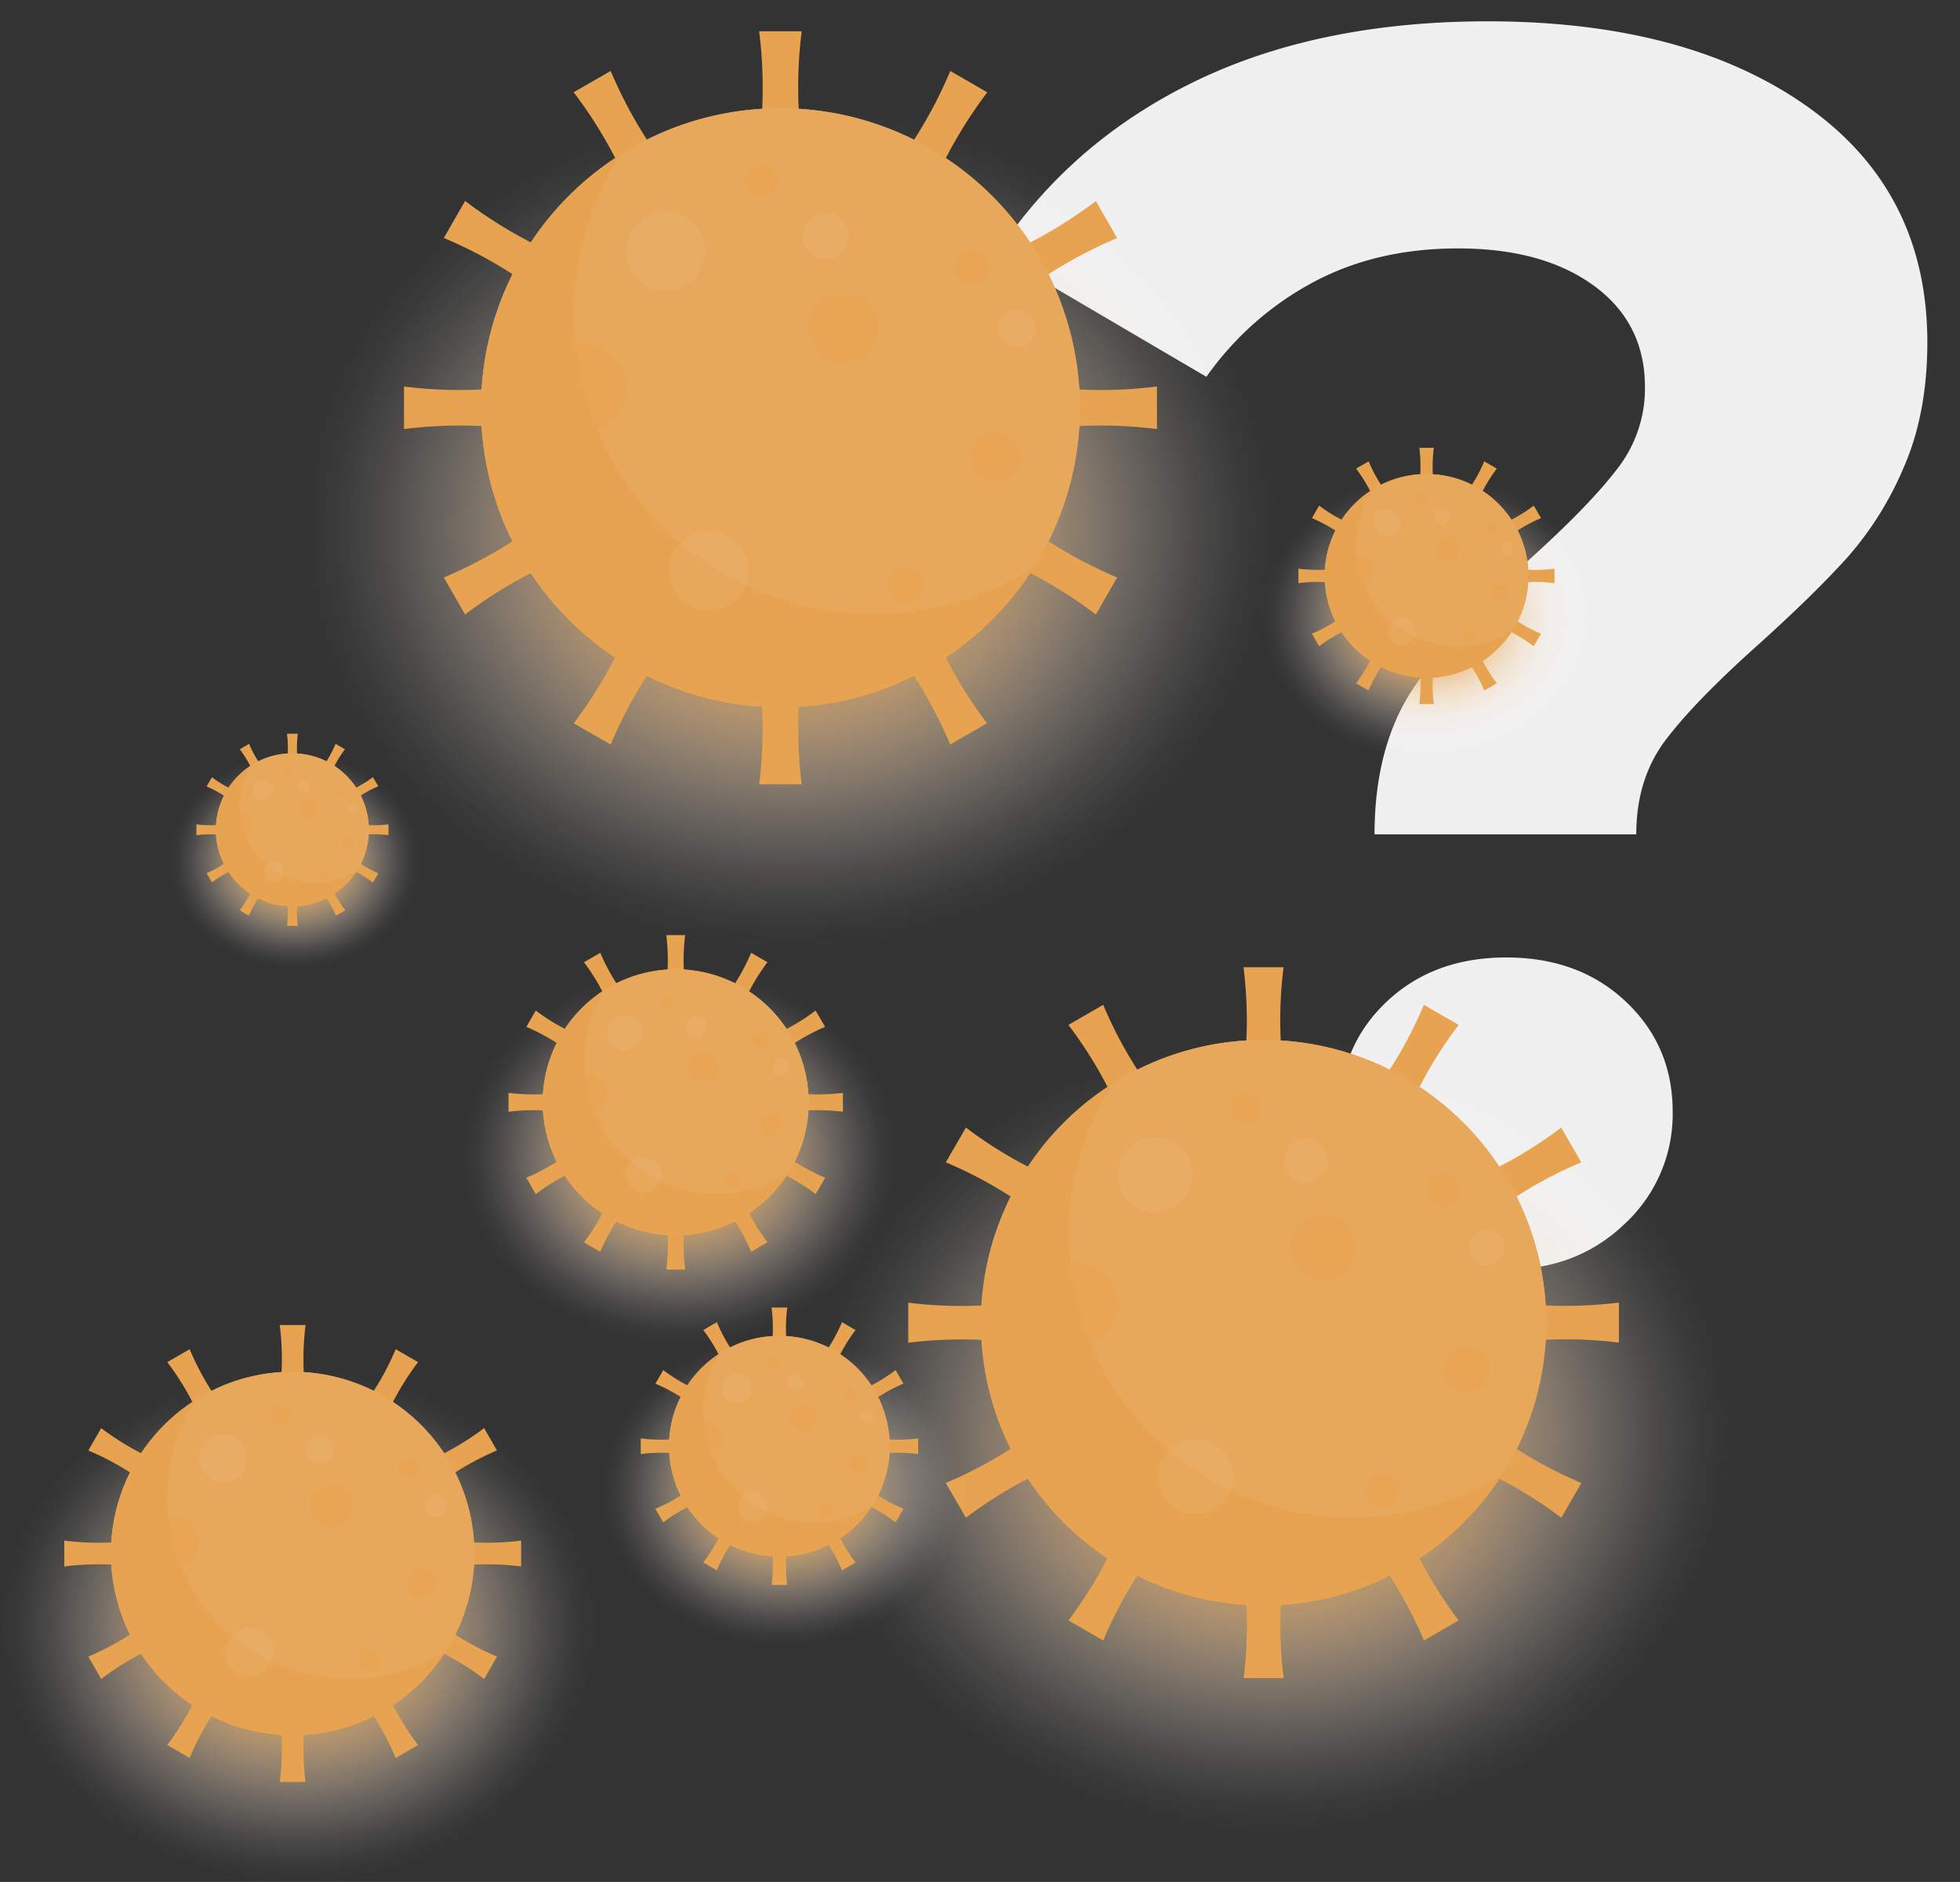 <svg xmlns="http://www.w3.org/2000/svg" xmlns:xlink="http://www.w3.org/1999/xlink" viewBox="0 0 635.65 610.2"><rect x="0" y="0" width="635.65" height="610.2" fill="#333333" stroke="none"/><defs><style>.cls-1{isolation:isolate;}.cls-2{fill:#f0f0f0;}.cls-3{fill:url(#radial-gradient);}.cls-4{fill:#e7a350;}.cls-5{fill:#e7a450;opacity:0.6;mix-blend-mode:multiply;}.cls-6{fill:#efc087;opacity:0.2;mix-blend-mode:screen;}.cls-7{fill:url(#radial-gradient-2);}.cls-8{fill:url(#radial-gradient-3);}.cls-9{fill:url(#radial-gradient-4);}.cls-10{fill:url(#radial-gradient-5);}.cls-11{fill:url(#radial-gradient-6);}.cls-12{fill:url(#radial-gradient-7);}</style><radialGradient id="radial-gradient" cx="96.59" cy="857.98" r="96.59" gradientTransform="translate(0 -210.54) scale(1 0.86)" gradientUnits="userSpaceOnUse"><stop offset="0.28" stop-color="#e7a450"/><stop offset="0.41" stop-color="#edbb7d" stop-opacity="0.74"/><stop offset="0.57" stop-color="#f3d3ab" stop-opacity="0.48"/><stop offset="0.71" stop-color="#f8e6cf" stop-opacity="0.27"/><stop offset="0.83" stop-color="#fcf4e9" stop-opacity="0.12"/><stop offset="0.93" stop-color="#fefcf9" stop-opacity="0.03"/><stop offset="1" stop-color="#fff" stop-opacity="0"/></radialGradient><radialGradient id="radial-gradient-2" cx="220.37" cy="680.52" r="70.69" xlink:href="#radial-gradient"/><radialGradient id="radial-gradient-3" cx="412.4" cy="786.05" r="150.25" xlink:href="#radial-gradient"/><radialGradient id="radial-gradient-4" cx="463.57" cy="477.35" r="54.16" xlink:href="#radial-gradient"/><radialGradient id="radial-gradient-5" cx="95.53" cy="569.25" r="40.62" xlink:href="#radial-gradient"/><radialGradient id="radial-gradient-6" cx="255.88" cy="443.56" r="159.19" xlink:href="#radial-gradient"/><radialGradient id="radial-gradient-7" cx="253.79" cy="806.81" r="58.64" xlink:href="#radial-gradient"/></defs><title>asset web</title><g class="cls-1"><g id="Layer_1" data-name="Layer 1"><path class="cls-2" d="M459,222.2q13.2-19.09,38.5-42.16,18.56-16.86,27.27-28.38a42.25,42.25,0,0,0,8.71-26.14q0-20.79-16.58-32.89T472.76,80.55q-26.43,0-46.94,11a100.11,100.11,0,0,0-34.57,30.63l-68-39.91q23.61-36,63.8-55.65T482.32,6.91Q547,6.91,586,34.45t39.06,76.45q0,23.05-7.58,40.47A107.43,107.43,0,0,1,599,180.89Q588,193,570.57,208.71q-20.8,18.56-30.36,31.2t-9.55,30.63H445.78Q445.78,241.32,459,222.2Zm-9,174.54a48.42,48.42,0,0,1-15.45-36.26q0-21.35,15.17-35.69t38.79-14.34q23.61,0,38.79,14.34t15.17,35.69A48.43,48.43,0,0,1,527,396.74q-15.46,14.89-38.5,14.9T450,396.74Z"/><ellipse class="cls-3" cx="96.59" cy="527.15" rx="96.59" ry="83.05"/><path class="cls-4" d="M90.73,451.78H99.1a89.15,89.15,0,0,1,0-22.14H90.73A89.15,89.15,0,0,1,90.73,451.78Z"/><path class="cls-4" d="M65.32,460.83l7.25-4.18A88.92,88.92,0,0,1,61.5,437.47l-7.25,4.19A88.85,88.85,0,0,1,65.32,460.83Z"/><path class="cls-4" d="M47.84,481.38,52,474.12a88.92,88.92,0,0,1-19.18-11.07l-4.18,7.26A88.85,88.85,0,0,1,47.84,481.38Z"/><path class="cls-4" d="M43,507.91v-8.38a88.27,88.27,0,0,1-22.15,0v8.38A88.67,88.67,0,0,1,43,507.91Z"/><path class="cls-4" d="M52,533.32l-4.19-7.26a89.3,89.3,0,0,1-19.17,11.08l4.19,7.25A88.61,88.61,0,0,1,52,533.32Z"/><path class="cls-4" d="M72.57,550.8l-7.25-4.19a88.85,88.85,0,0,1-11.07,19.17L61.5,570A88.61,88.61,0,0,1,72.57,550.8Z"/><path class="cls-4" d="M99.11,555.66H90.73a89.15,89.15,0,0,1,0,22.14H99.1A88.67,88.67,0,0,1,99.11,555.66Z"/><path class="cls-4" d="M124.51,546.61l-7.25,4.18A88.92,88.92,0,0,1,128.33,570l7.25-4.19A88.85,88.85,0,0,1,124.51,546.61Z"/><path class="cls-4" d="M142,526.06l-4.19,7.26A88.68,88.68,0,0,1,157,544.39l4.19-7.26A88.68,88.68,0,0,1,142,526.06Z"/><path class="cls-4" d="M146.86,499.53v8.38a88.27,88.27,0,0,1,22.15,0v-8.38A88.19,88.19,0,0,1,146.86,499.53Z"/><path class="cls-4" d="M137.8,474.12l4.19,7.26a89.37,89.37,0,0,1,19.18-11.08L157,463.05A88.27,88.27,0,0,1,137.8,474.12Z"/><path class="cls-4" d="M117.26,456.64l7.25,4.19a89.26,89.26,0,0,1,11.07-19.17l-7.25-4.19A88.61,88.61,0,0,1,117.26,456.64Z"/><circle class="cls-4" cx="94.92" cy="503.72" r="58.93" transform="translate(-414.59 559.78) rotate(-85.61)"/><path class="cls-4" d="M153.84,503.72a58.93,58.93,0,1,1-90.37-49.83,57.9,57.9,0,0,1,11.3-5.57,59,59,0,0,1,79.07,55.4Z"/><path class="cls-5" d="M116.2,541.35a58.85,58.85,0,0,1-2.92,18.38,58.94,58.94,0,0,1-74.35-74.39,58.95,58.95,0,0,1,77.27,56Z"/><path class="cls-6" d="M153.84,503.72a58.45,58.45,0,0,1-9.09,31.44,58.92,58.92,0,0,1-81.28-81.27,57.9,57.9,0,0,1,11.3-5.57,59,59,0,0,1,79.07,55.4Z"/><path class="cls-6" d="M108.33,470a4.55,4.55,0,1,1-4.54-4.55A4.54,4.54,0,0,1,108.33,470Z"/><path class="cls-5" d="M142.07,513.44a4.87,4.87,0,1,1-4.87-4.87A4.87,4.87,0,0,1,142.07,513.44Z"/><path class="cls-5" d="M64.53,499.81a8.76,8.76,0,1,1-8.76-8.76A8.76,8.76,0,0,1,64.53,499.81Z"/><path class="cls-5" d="M114.17,488.13a6.82,6.82,0,1,1-6.82-6.81A6.82,6.82,0,0,1,114.17,488.13Z"/><path class="cls-5" d="M123.25,538.75a3.57,3.57,0,1,1-3.57-3.57A3.56,3.56,0,0,1,123.25,538.75Z"/><path class="cls-6" d="M80.1,472.89a7.79,7.79,0,1,1-7.78-7.79A7.78,7.78,0,0,1,80.1,472.89Z"/><path class="cls-5" d="M94.3,459a3.17,3.17,0,1,1-3.17-3.16A3.17,3.17,0,0,1,94.3,459Z"/><path class="cls-5" d="M135.94,476a3.39,3.39,0,1,1-3.39-3.38A3.39,3.39,0,0,1,135.94,476Z"/><path class="cls-6" d="M88.54,535.83A7.79,7.79,0,1,1,80.75,528,7.78,7.78,0,0,1,88.54,535.83Z"/><path class="cls-6" d="M145.11,488.13a3.69,3.69,0,1,1-3.69-3.69A3.69,3.69,0,0,1,145.11,488.13Z"/><ellipse class="cls-7" cx="220.37" cy="374.57" rx="70.69" ry="60.78"/><path class="cls-4" d="M216.08,319.41h6.13a64.66,64.66,0,0,1,0-16.21h-6.13A65.62,65.62,0,0,1,216.08,319.41Z"/><path class="cls-4" d="M197.48,326l5.31-3.06a64.56,64.56,0,0,1-8.1-14L189.38,312A65.14,65.14,0,0,1,197.48,326Z"/><path class="cls-4" d="M184.69,341.07l3.07-5.31a65.39,65.39,0,0,1-14-8.1l-3.06,5.3A65.18,65.18,0,0,1,184.69,341.07Z"/><path class="cls-4" d="M181.13,360.48v-6.13a64.66,64.66,0,0,1-16.21,0v6.13A65.53,65.53,0,0,1,181.13,360.48Z"/><path class="cls-4" d="M187.75,379.08l-3.06-5.31a64.73,64.73,0,0,1-14,8.1l3.06,5.31A65.14,65.14,0,0,1,187.75,379.08Z"/><path class="cls-4" d="M202.79,391.87l-5.31-3.06a64.73,64.73,0,0,1-8.1,14l5.31,3.06A64.73,64.73,0,0,1,202.79,391.87Z"/><path class="cls-4" d="M222.21,395.43h-6.13a65.62,65.62,0,0,1,0,16.21h6.13A64.66,64.66,0,0,1,222.21,395.43Z"/><path class="cls-4" d="M240.8,388.81l-5.31,3.06a65.18,65.18,0,0,1,8.11,14l5.3-3.06A65.56,65.56,0,0,1,240.8,388.81Z"/><path class="cls-4" d="M253.59,373.77l-3.06,5.31a65.14,65.14,0,0,1,14,8.1l3.07-5.31A64.56,64.56,0,0,1,253.59,373.77Z"/><path class="cls-4" d="M257.15,354.35v6.13a65.62,65.62,0,0,1,16.21,0v-6.13A64.66,64.66,0,0,1,257.15,354.35Z"/><path class="cls-4" d="M250.53,335.76l3.06,5.31a65,65,0,0,1,14-8.11l-3.07-5.3A65.14,65.14,0,0,1,250.53,335.76Z"/><path class="cls-4" d="M235.49,323,240.8,326a65.14,65.14,0,0,1,8.1-14l-5.3-3.07A65,65,0,0,1,235.49,323Z"/><path class="cls-4" d="M262.27,357.42a43.13,43.13,0,1,1-43.13-43.13A43.12,43.12,0,0,1,262.27,357.42Z"/><path class="cls-4" d="M262.26,357.42a43.09,43.09,0,0,1-2.58,14.74,42.08,42.08,0,0,1-4.07,8.27,43.13,43.13,0,1,1,6.65-23Z"/><path class="cls-5" d="M234.72,385a43.1,43.1,0,0,1-2.14,13.45A43.15,43.15,0,0,1,178.16,344a43.14,43.14,0,0,1,56.56,41Z"/><path class="cls-6" d="M262.26,357.42a43.09,43.09,0,0,1-2.58,14.74,42.08,42.08,0,0,1-4.07,8.27A43.13,43.13,0,0,1,196.12,321a43.12,43.12,0,0,1,66.14,36.47Z"/><path class="cls-6" d="M229,332.72a3.33,3.33,0,1,1-3.33-3.33A3.33,3.33,0,0,1,229,332.72Z"/><path class="cls-5" d="M253.65,364.53a3.56,3.56,0,1,1-3.56-3.56A3.56,3.56,0,0,1,253.65,364.53Z"/><path class="cls-5" d="M196.9,354.56a6.41,6.41,0,1,1-6.41-6.41A6.41,6.41,0,0,1,196.9,354.56Z"/><path class="cls-5" d="M233.23,346a5,5,0,1,1-5-5A5,5,0,0,1,233.23,346Z"/><circle class="cls-5" cx="237.27" cy="383.05" r="2.61"/><path class="cls-6" d="M208.3,334.85a5.7,5.7,0,1,1-5.7-5.69A5.7,5.7,0,0,1,208.3,334.85Z"/><path class="cls-5" d="M218.69,324.72a2.32,2.32,0,1,1-2.32-2.32A2.32,2.32,0,0,1,218.69,324.72Z"/><path class="cls-5" d="M249.16,337.15a2.48,2.48,0,1,1-2.48-2.48A2.48,2.48,0,0,1,249.16,337.15Z"/><path class="cls-6" d="M214.47,380.92a5.7,5.7,0,1,1-5.7-5.7A5.7,5.7,0,0,1,214.47,380.92Z"/><path class="cls-6" d="M255.87,346a2.7,2.7,0,1,1-2.7-2.7A2.69,2.69,0,0,1,255.87,346Z"/><ellipse class="cls-8" cx="412.4" cy="465.31" rx="150.25" ry="129.18"/><path class="cls-4" d="M403.28,348.07h13a137.9,137.9,0,0,1,0-34.45h-13A137.9,137.9,0,0,1,403.28,348.07Z"/><path class="cls-4" d="M363.76,362.15,375,355.64a138.26,138.26,0,0,1-17.22-29.83l-11.29,6.51A138.06,138.06,0,0,1,363.76,362.15Z"/><path class="cls-4" d="M336.57,394.1l6.52-11.28a137.68,137.68,0,0,1-29.84-17.22l-6.51,11.28A138.43,138.43,0,0,1,336.57,394.1Z"/><path class="cls-4" d="M329,435.38v-13a138.78,138.78,0,0,1-34.44,0v13A138.3,138.3,0,0,1,329,435.38Z"/><path class="cls-4" d="M343.08,474.9l-6.51-11.28a138.43,138.43,0,0,1-29.83,17.22l6.52,11.28A138,138,0,0,1,343.08,474.9Z"/><path class="cls-4" d="M375,502.09l-11.28-6.52a138.43,138.43,0,0,1-17.22,29.83l11.28,6.51A138,138,0,0,1,375,502.09Z"/><path class="cls-4" d="M416.31,509.65h-13a137.9,137.9,0,0,1,0,34.45h13A137.82,137.82,0,0,1,416.31,509.65Z"/><path class="cls-4" d="M455.84,495.57l-11.29,6.52a138,138,0,0,1,17.23,29.82l11.27-6.51A138,138,0,0,1,455.84,495.57Z"/><path class="cls-4" d="M483,463.61,476.5,474.9a138.09,138.09,0,0,1,29.84,17.22l6.51-11.28A137.75,137.75,0,0,1,483,463.61Z"/><path class="cls-4" d="M490.59,422.34v13a138.3,138.3,0,0,1,34.44,0v-13A138.3,138.3,0,0,1,490.59,422.34Z"/><path class="cls-4" d="M476.51,382.82,483,394.11a138.06,138.06,0,0,1,29.83-17.23l-6.51-11.28A137.85,137.85,0,0,1,476.51,382.82Z"/><path class="cls-4" d="M444.55,355.63l11.28,6.52a138.43,138.43,0,0,1,17.22-29.83l-11.27-6.51A138,138,0,0,1,444.55,355.63Z"/><path class="cls-4" d="M501.46,428.86a91.67,91.67,0,1,1-91.67-91.66A91.67,91.67,0,0,1,501.46,428.86Z"/><path class="cls-4" d="M501.45,428.86A91.6,91.6,0,0,1,496,460.19a90.52,90.52,0,0,1-8.64,17.58A91.66,91.66,0,1,1,360.87,351.35a90.12,90.12,0,0,1,17.59-8.66,91.73,91.73,0,0,1,123,86.17Z"/><path class="cls-5" d="M442.91,487.4A91.91,91.91,0,0,1,438.37,516,91.7,91.7,0,0,1,322.7,400.28,91.69,91.69,0,0,1,442.91,487.4Z"/><path class="cls-6" d="M501.45,428.86A91.6,91.6,0,0,1,496,460.19a90.52,90.52,0,0,1-8.64,17.58A91.67,91.67,0,0,1,360.87,351.35a90.12,90.12,0,0,1,17.59-8.66,91.73,91.73,0,0,1,123,86.17Z"/><path class="cls-6" d="M430.66,376.36a7.07,7.07,0,1,1-7.07-7.07A7.07,7.07,0,0,1,430.66,376.36Z"/><path class="cls-5" d="M483.14,444a7.57,7.57,0,1,1-7.57-7.57A7.57,7.57,0,0,1,483.14,444Z"/><path class="cls-5" d="M362.53,422.78a13.63,13.63,0,1,1-13.63-13.62A13.63,13.63,0,0,1,362.53,422.78Z"/><path class="cls-5" d="M439.74,404.62a10.6,10.6,0,1,1-10.6-10.6A10.59,10.59,0,0,1,439.74,404.62Z"/><path class="cls-5" d="M453.87,483.34a5.55,5.55,0,1,1-5.55-5.55A5.54,5.54,0,0,1,453.87,483.34Z"/><path class="cls-6" d="M386.75,380.9a12.11,12.11,0,1,1-12.11-12.11A12.11,12.11,0,0,1,386.75,380.9Z"/><path class="cls-5" d="M408.84,359.37a4.93,4.93,0,1,1-4.93-4.93A4.93,4.93,0,0,1,408.84,359.37Z"/><path class="cls-5" d="M473.6,385.78a5.27,5.27,0,1,1-5.26-5.27A5.26,5.26,0,0,1,473.6,385.78Z"/><path class="cls-6" d="M399.87,478.8a12.11,12.11,0,1,1-12.11-12.11A12.11,12.11,0,0,1,399.87,478.8Z"/><path class="cls-6" d="M487.87,404.62a5.74,5.74,0,1,1-5.74-5.74A5.74,5.74,0,0,1,487.87,404.62Z"/><ellipse class="cls-9" cx="463.57" cy="199.88" rx="54.16" ry="46.57"/><path class="cls-4" d="M460.28,157.62H465a50.6,50.6,0,0,1,0-12.42h-4.69A49.64,49.64,0,0,1,460.28,157.62Z"/><path class="cls-4" d="M446,162.69l4.07-2.35a49.39,49.39,0,0,1-6.21-10.75l-4.07,2.35A49.86,49.86,0,0,1,446,162.69Z"/><path class="cls-4" d="M436.23,174.21l2.35-4.06a50.11,50.11,0,0,1-10.76-6.21L425.48,168A50.7,50.7,0,0,1,436.23,174.21Z"/><path class="cls-4" d="M433.5,189.09v-4.7a49.56,49.56,0,0,1-12.41,0v4.7A49.56,49.56,0,0,1,433.5,189.09Z"/><path class="cls-4" d="M438.58,203.34l-2.35-4.07a49.86,49.86,0,0,1-10.75,6.21l2.35,4.06A49.76,49.76,0,0,1,438.58,203.34Z"/><path class="cls-4" d="M450.1,213.14,446,210.79a49.62,49.62,0,0,1-6.21,10.75l4.07,2.35A49.62,49.62,0,0,1,450.1,213.14Z"/><path class="cls-4" d="M465,215.86h-4.69a49.64,49.64,0,0,1,0,12.42H465A50.6,50.6,0,0,1,465,215.86Z"/><path class="cls-4" d="M479.22,210.79l-4.07,2.35a49.62,49.62,0,0,1,6.21,10.75l4.07-2.35A49.62,49.62,0,0,1,479.22,210.79Z"/><path class="cls-4" d="M489,199.27l-2.35,4.07a50.07,50.07,0,0,1,10.76,6.2l2.34-4.06A49.86,49.86,0,0,1,489,199.27Z"/><path class="cls-4" d="M491.75,184.39v4.7a49.56,49.56,0,0,1,12.41,0v-4.7A49.56,49.56,0,0,1,491.75,184.39Z"/><path class="cls-4" d="M486.67,170.14l2.35,4.07A50.28,50.28,0,0,1,499.77,168l-2.34-4.06A49.65,49.65,0,0,1,486.67,170.14Z"/><path class="cls-4" d="M475.15,160.34l4.07,2.35a49.62,49.62,0,0,1,6.21-10.75l-4.07-2.35A49.39,49.39,0,0,1,475.15,160.34Z"/><circle class="cls-4" cx="462.62" cy="186.74" r="33.04" transform="translate(250.06 638.08) rotate(-86.76)"/><path class="cls-4" d="M495.66,186.74A33,33,0,1,1,445,158.8a32.19,32.19,0,0,1,6.34-3.12,33.06,33.06,0,0,1,44.33,31.06Z"/><path class="cls-5" d="M474.56,207.84a32.88,32.88,0,0,1-1.64,10.31,33.06,33.06,0,0,1-41.69-41.71,33,33,0,0,1,43.33,31.4Z"/><path class="cls-6" d="M495.66,186.74a32.68,32.68,0,0,1-5.09,17.63A33,33,0,0,1,445,158.8a32.19,32.19,0,0,1,6.34-3.12,33.06,33.06,0,0,1,44.33,31.06Z"/><path class="cls-6" d="M470.15,167.81a2.55,2.55,0,1,1-2.55-2.54A2.55,2.55,0,0,1,470.15,167.81Z"/><path class="cls-5" d="M489.06,192.19a2.73,2.73,0,1,1-2.72-2.73A2.72,2.72,0,0,1,489.06,192.19Z"/><path class="cls-5" d="M445.59,184.55a4.92,4.92,0,1,1-4.91-4.91A4.91,4.91,0,0,1,445.59,184.55Z"/><path class="cls-5" d="M473.42,178a3.82,3.82,0,1,1-3.82-3.82A3.82,3.82,0,0,1,473.42,178Z"/><circle class="cls-5" cx="476.51" cy="206.38" r="2"/><path class="cls-6" d="M454.32,169.45a4.37,4.37,0,1,1-4.37-4.36A4.37,4.37,0,0,1,454.32,169.45Z"/><circle class="cls-5" cx="460.5" cy="161.69" r="1.78"/><path class="cls-5" d="M485.63,171.21a1.9,1.9,0,1,1-1.9-1.9A1.9,1.9,0,0,1,485.63,171.21Z"/><path class="cls-6" d="M459.05,204.74a4.37,4.37,0,1,1-4.37-4.36A4.37,4.37,0,0,1,459.05,204.74Z"/><path class="cls-6" d="M490.77,178a2.07,2.07,0,1,1-2.07-2.07A2.07,2.07,0,0,1,490.77,178Z"/><ellipse class="cls-10" cx="95.53" cy="278.9" rx="40.62" ry="34.92"/><path class="cls-4" d="M93.07,247.21h3.52a37.19,37.19,0,0,1,0-9.31H93.07A37.19,37.19,0,0,1,93.07,247.21Z"/><path class="cls-4" d="M82.38,251l3.05-1.76a37,37,0,0,1-4.65-8.06l-3,1.76A37,37,0,0,1,82.38,251Z"/><path class="cls-4" d="M75,259.65l1.76-3A37,37,0,0,1,68.73,252L67,255A37.38,37.38,0,0,1,75,259.65Z"/><path class="cls-4" d="M73,270.81v-3.52a37.19,37.19,0,0,1-9.31,0v3.52A37.19,37.19,0,0,1,73,270.81Z"/><path class="cls-4" d="M76.79,281.49,75,278.44A37.42,37.42,0,0,1,67,283.1l1.76,3A37.42,37.42,0,0,1,76.79,281.49Z"/><path class="cls-4" d="M85.43,288.84l-3.05-1.76a37.27,37.27,0,0,1-4.65,8.07l3,1.76A37.27,37.27,0,0,1,85.43,288.84Z"/><path class="cls-4" d="M96.59,290.89H93.07a37.19,37.19,0,0,1,0,9.31h3.52A37.19,37.19,0,0,1,96.59,290.89Z"/><path class="cls-4" d="M107.27,287.08l-3,1.76a37.73,37.73,0,0,1,4.66,8.07l3.05-1.76A37.73,37.73,0,0,1,107.27,287.08Z"/><path class="cls-4" d="M114.62,278.44l-1.76,3.05a37.73,37.73,0,0,1,8.07,4.66l1.76-3A37.73,37.73,0,0,1,114.62,278.44Z"/><path class="cls-4" d="M116.67,267.29v3.52a37.19,37.19,0,0,1,9.31,0v-3.52A37.19,37.19,0,0,1,116.67,267.29Z"/><path class="cls-4" d="M112.86,256.6l1.76,3a37.69,37.69,0,0,1,8.07-4.65L120.93,252A37.27,37.27,0,0,1,112.86,256.6Z"/><path class="cls-4" d="M104.22,249.25l3,1.77a37.25,37.25,0,0,1,4.66-8.07l-3.05-1.76A37.42,37.42,0,0,1,104.22,249.25Z"/><circle class="cls-4" cx="94.83" cy="269.05" r="24.78" transform="translate(-181.12 341.36) rotate(-85.27)"/><path class="cls-4" d="M119.61,269.05a24.81,24.81,0,1,1-24.78-24.78A24.77,24.77,0,0,1,119.61,269.05Z"/><path class="cls-5" d="M103.78,284.87a24.68,24.68,0,0,1-1.23,7.73,24.8,24.8,0,0,1-31.27-31.28,24.79,24.79,0,0,1,32.5,23.55Z"/><path class="cls-6" d="M119.61,269.05a24.73,24.73,0,0,1-3.82,13.22A24.78,24.78,0,0,1,81.6,248.09a24.79,24.79,0,0,1,38,21Z"/><path class="cls-6" d="M100.47,254.85a1.91,1.91,0,1,1-1.91-1.9A1.91,1.91,0,0,1,100.47,254.85Z"/><path class="cls-5" d="M114.66,273.14a2,2,0,1,1-2-2.05A2,2,0,0,1,114.66,273.14Z"/><path class="cls-5" d="M82.05,267.41a3.69,3.69,0,1,1-3.68-3.69A3.68,3.68,0,0,1,82.05,267.41Z"/><path class="cls-5" d="M102.92,262.49a2.87,2.87,0,1,1-2.86-2.86A2.86,2.86,0,0,1,102.92,262.49Z"/><circle class="cls-5" cx="105.24" cy="283.78" r="1.5"/><path class="cls-6" d="M88.6,256.08a3.28,3.28,0,1,1-3.28-3.27A3.28,3.28,0,0,1,88.6,256.08Z"/><path class="cls-5" d="M94.57,250.26a1.34,1.34,0,1,1-1.33-1.33A1.33,1.33,0,0,1,94.57,250.26Z"/><path class="cls-5" d="M112.08,257.4a1.43,1.43,0,1,1-1.43-1.42A1.42,1.42,0,0,1,112.08,257.4Z"/><path class="cls-6" d="M92.15,282.55a3.28,3.28,0,1,1-3.28-3.28A3.27,3.27,0,0,1,92.15,282.55Z"/><path class="cls-6" d="M115.93,262.49a1.55,1.55,0,1,1-1.55-1.55A1.55,1.55,0,0,1,115.93,262.49Z"/><ellipse class="cls-11" cx="255.88" cy="170.83" rx="159.19" ry="136.87"/><path class="cls-4" d="M246.22,46.62H260a146.57,146.57,0,0,1,0-36.49h-13.8A146.57,146.57,0,0,1,246.22,46.62Z"/><path class="cls-4" d="M204.35,61.54l12-6.9A146.52,146.52,0,0,1,198.05,23l-12,6.91A146.69,146.69,0,0,1,204.35,61.54Z"/><path class="cls-4" d="M175.54,95.4l6.9-12a146.24,146.24,0,0,1-31.6-18.24l-6.9,12A146.69,146.69,0,0,1,175.54,95.4Z"/><path class="cls-4" d="M167.52,139.12v-13.8a146.57,146.57,0,0,1-36.49,0v13.8A146.57,146.57,0,0,1,167.52,139.12Z"/><path class="cls-4" d="M182.44,181l-6.9-12a146.69,146.69,0,0,1-31.6,18.25l6.9,12A146.24,146.24,0,0,1,182.44,181Z"/><path class="cls-4" d="M216.3,209.8l-12-6.9a146.69,146.69,0,0,1-18.25,31.6l12,6.9A146.24,146.24,0,0,1,216.3,209.8Z"/><path class="cls-4" d="M260,217.82h-13.8a146.57,146.57,0,0,1,0,36.49H260A146.57,146.57,0,0,1,260,217.82Z"/><path class="cls-4" d="M301.9,202.9l-12,6.9a146.28,146.28,0,0,1,18.25,31.6l11.95-6.9A146.24,146.24,0,0,1,301.9,202.9Z"/><path class="cls-4" d="M330.71,169l-6.91,12a146,146,0,0,1,31.6,18.24l6.9-12A146.39,146.39,0,0,1,330.71,169Z"/><path class="cls-4" d="M338.72,125.31v13.81a146.57,146.57,0,0,1,36.49,0v-13.8A146.09,146.09,0,0,1,338.72,125.31Z"/><path class="cls-4" d="M323.8,83.44l6.9,12a146.28,146.28,0,0,1,31.6-18.25l-6.9-12A146.24,146.24,0,0,1,323.8,83.44Z"/><path class="cls-4" d="M289.94,54.63l12,6.91a146.65,146.65,0,0,1,18.24-31.6L308.19,23A145.81,145.81,0,0,1,289.94,54.63Z"/><path class="cls-4" d="M350.23,132.22A97.11,97.11,0,1,1,253.12,35.1,97.11,97.11,0,0,1,350.23,132.22Z"/><path class="cls-4" d="M350.23,132.22A97.11,97.11,0,1,1,201.29,50.09a95.68,95.68,0,0,1,18.63-9.17,97.18,97.18,0,0,1,130.31,91.3Z"/><path class="cls-5" d="M288.2,194.24a97.17,97.17,0,0,1-4.81,30.28A97.14,97.14,0,0,1,160.85,101.93,97.16,97.16,0,0,1,288.2,194.24Z"/><path class="cls-6" d="M350.23,132.22a96.6,96.6,0,0,1-15,51.82,97.12,97.12,0,0,1-134-133.95,95.68,95.68,0,0,1,18.63-9.17,97.18,97.18,0,0,1,130.31,91.3Z"/><path class="cls-6" d="M275.22,76.59a7.49,7.49,0,1,1-7.48-7.48A7.48,7.48,0,0,1,275.22,76.59Z"/><path class="cls-5" d="M330.83,148.24a8,8,0,1,1-8-8A8,8,0,0,1,330.83,148.24Z"/><path class="cls-5" d="M203,125.78a14.44,14.44,0,1,1-14.43-14.43A14.43,14.43,0,0,1,203,125.78Z"/><path class="cls-5" d="M284.85,106.53A11.23,11.23,0,1,1,273.62,95.3,11.23,11.23,0,0,1,284.85,106.53Z"/><circle class="cls-5" cx="293.94" cy="189.94" r="5.88"/><path class="cls-6" d="M228.71,81.4a12.84,12.84,0,1,1-12.84-12.83A12.84,12.84,0,0,1,228.71,81.4Z"/><path class="cls-5" d="M252.11,58.59a5.23,5.23,0,1,1-5.22-5.22A5.22,5.22,0,0,1,252.11,58.59Z"/><path class="cls-5" d="M320.72,86.57A5.58,5.58,0,1,1,315.15,81,5.57,5.57,0,0,1,320.72,86.57Z"/><path class="cls-6" d="M242.61,185.13a12.84,12.84,0,1,1-12.83-12.83A12.83,12.83,0,0,1,242.61,185.13Z"/><path class="cls-6" d="M335.84,106.53a6.08,6.08,0,1,1-6.08-6.08A6.08,6.08,0,0,1,335.84,106.53Z"/><ellipse class="cls-12" cx="253.79" cy="483.16" rx="58.64" ry="50.42"/><path class="cls-4" d="M250.23,437.4h5.09a53,53,0,0,1,0-13.44h-5.09A54,54,0,0,1,250.23,437.4Z"/><path class="cls-4" d="M234.81,442.9l4.4-2.55a53.56,53.56,0,0,1-6.72-11.64l-4.41,2.54A54.08,54.08,0,0,1,234.81,442.9Z"/><path class="cls-4" d="M224.19,455.37l2.55-4.41a53.56,53.56,0,0,1-11.64-6.72l-2.55,4.41A53.33,53.33,0,0,1,224.19,455.37Z"/><path class="cls-4" d="M221.24,471.47v-5.08a54,54,0,0,1-13.44,0v5.08A54,54,0,0,1,221.24,471.47Z"/><path class="cls-4" d="M226.74,486.9l-2.54-4.4a54.46,54.46,0,0,1-11.65,6.72l2.55,4.4A53.56,53.56,0,0,1,226.74,486.9Z"/><path class="cls-4" d="M239.21,497.51l-4.4-2.54a54,54,0,0,1-6.73,11.64l4.41,2.54A53.56,53.56,0,0,1,239.21,497.51Z"/><path class="cls-4" d="M255.32,500.46h-5.09a54.05,54.05,0,0,1,0,13.45h5.09A53,53,0,0,1,255.32,500.46Z"/><path class="cls-4" d="M270.74,495l-4.4,2.54a54.39,54.39,0,0,1,6.72,11.64l4.4-2.54A54,54,0,0,1,270.74,495Z"/><path class="cls-4" d="M281.35,482.5l-2.54,4.4a53.56,53.56,0,0,1,11.64,6.72l2.54-4.4A54.39,54.39,0,0,1,281.35,482.5Z"/><path class="cls-4" d="M284.31,466.39v5.08a54.05,54.05,0,0,1,13.45,0v-5.08A54,54,0,0,1,284.31,466.39Z"/><path class="cls-4" d="M278.81,451l2.54,4.41A54,54,0,0,1,293,448.64l-2.54-4.4A53.56,53.56,0,0,1,278.81,451Z"/><path class="cls-4" d="M266.34,440.35l4.4,2.55a54,54,0,0,1,6.72-11.65l-4.4-2.54A54.39,54.39,0,0,1,266.34,440.35Z"/><path class="cls-4" d="M288.55,468.93a35.78,35.78,0,1,1-35.78-35.77A35.77,35.77,0,0,1,288.55,468.93Z"/><path class="cls-4" d="M288.54,468.93a35.66,35.66,0,0,1-2.14,12.23A35.23,35.23,0,0,1,283,488a35.77,35.77,0,1,1-49.35-49.34,35.27,35.27,0,0,1,6.86-3.38,35.81,35.81,0,0,1,48,33.63Z"/><path class="cls-5" d="M265.7,491.78a35.77,35.77,0,0,1-1.78,11.15,35.78,35.78,0,0,1-45.14-45.15,35.78,35.78,0,0,1,46.92,34Z"/><path class="cls-6" d="M288.54,468.93a35.66,35.66,0,0,1-2.14,12.23A35.23,35.23,0,0,1,283,488a35.78,35.78,0,0,1-49.35-49.34,35.27,35.27,0,0,1,6.86-3.38,35.81,35.81,0,0,1,48,33.63Z"/><path class="cls-6" d="M260.91,448.44a2.76,2.76,0,1,1-2.75-2.76A2.76,2.76,0,0,1,260.91,448.44Z"/><path class="cls-5" d="M281.4,474.83a3,3,0,1,1-3-2.95A3,3,0,0,1,281.4,474.83Z"/><path class="cls-5" d="M234.33,466.56a5.32,5.32,0,1,1-5.32-5.32A5.32,5.32,0,0,1,234.33,466.56Z"/><path class="cls-5" d="M264.46,459.47a4.14,4.14,0,1,1-4.14-4.14A4.14,4.14,0,0,1,264.46,459.47Z"/><path class="cls-5" d="M270,490.19a2.17,2.17,0,1,1-2.16-2.16A2.17,2.17,0,0,1,270,490.19Z"/><path class="cls-6" d="M243.78,450.21a4.73,4.73,0,1,1-4.73-4.72A4.73,4.73,0,0,1,243.78,450.21Z"/><path class="cls-5" d="M252.4,441.81a1.93,1.93,0,1,1-1.92-1.92A1.92,1.92,0,0,1,252.4,441.81Z"/><path class="cls-5" d="M277.68,452.12a2.06,2.06,0,1,1-2.06-2.06A2.05,2.05,0,0,1,277.68,452.12Z"/><path class="cls-6" d="M248.9,488.42a4.73,4.73,0,1,1-4.73-4.72A4.73,4.73,0,0,1,248.9,488.42Z"/><path class="cls-6" d="M283.24,459.47a2.24,2.24,0,1,1-2.24-2.24A2.24,2.24,0,0,1,283.24,459.47Z"/></g></g></svg>